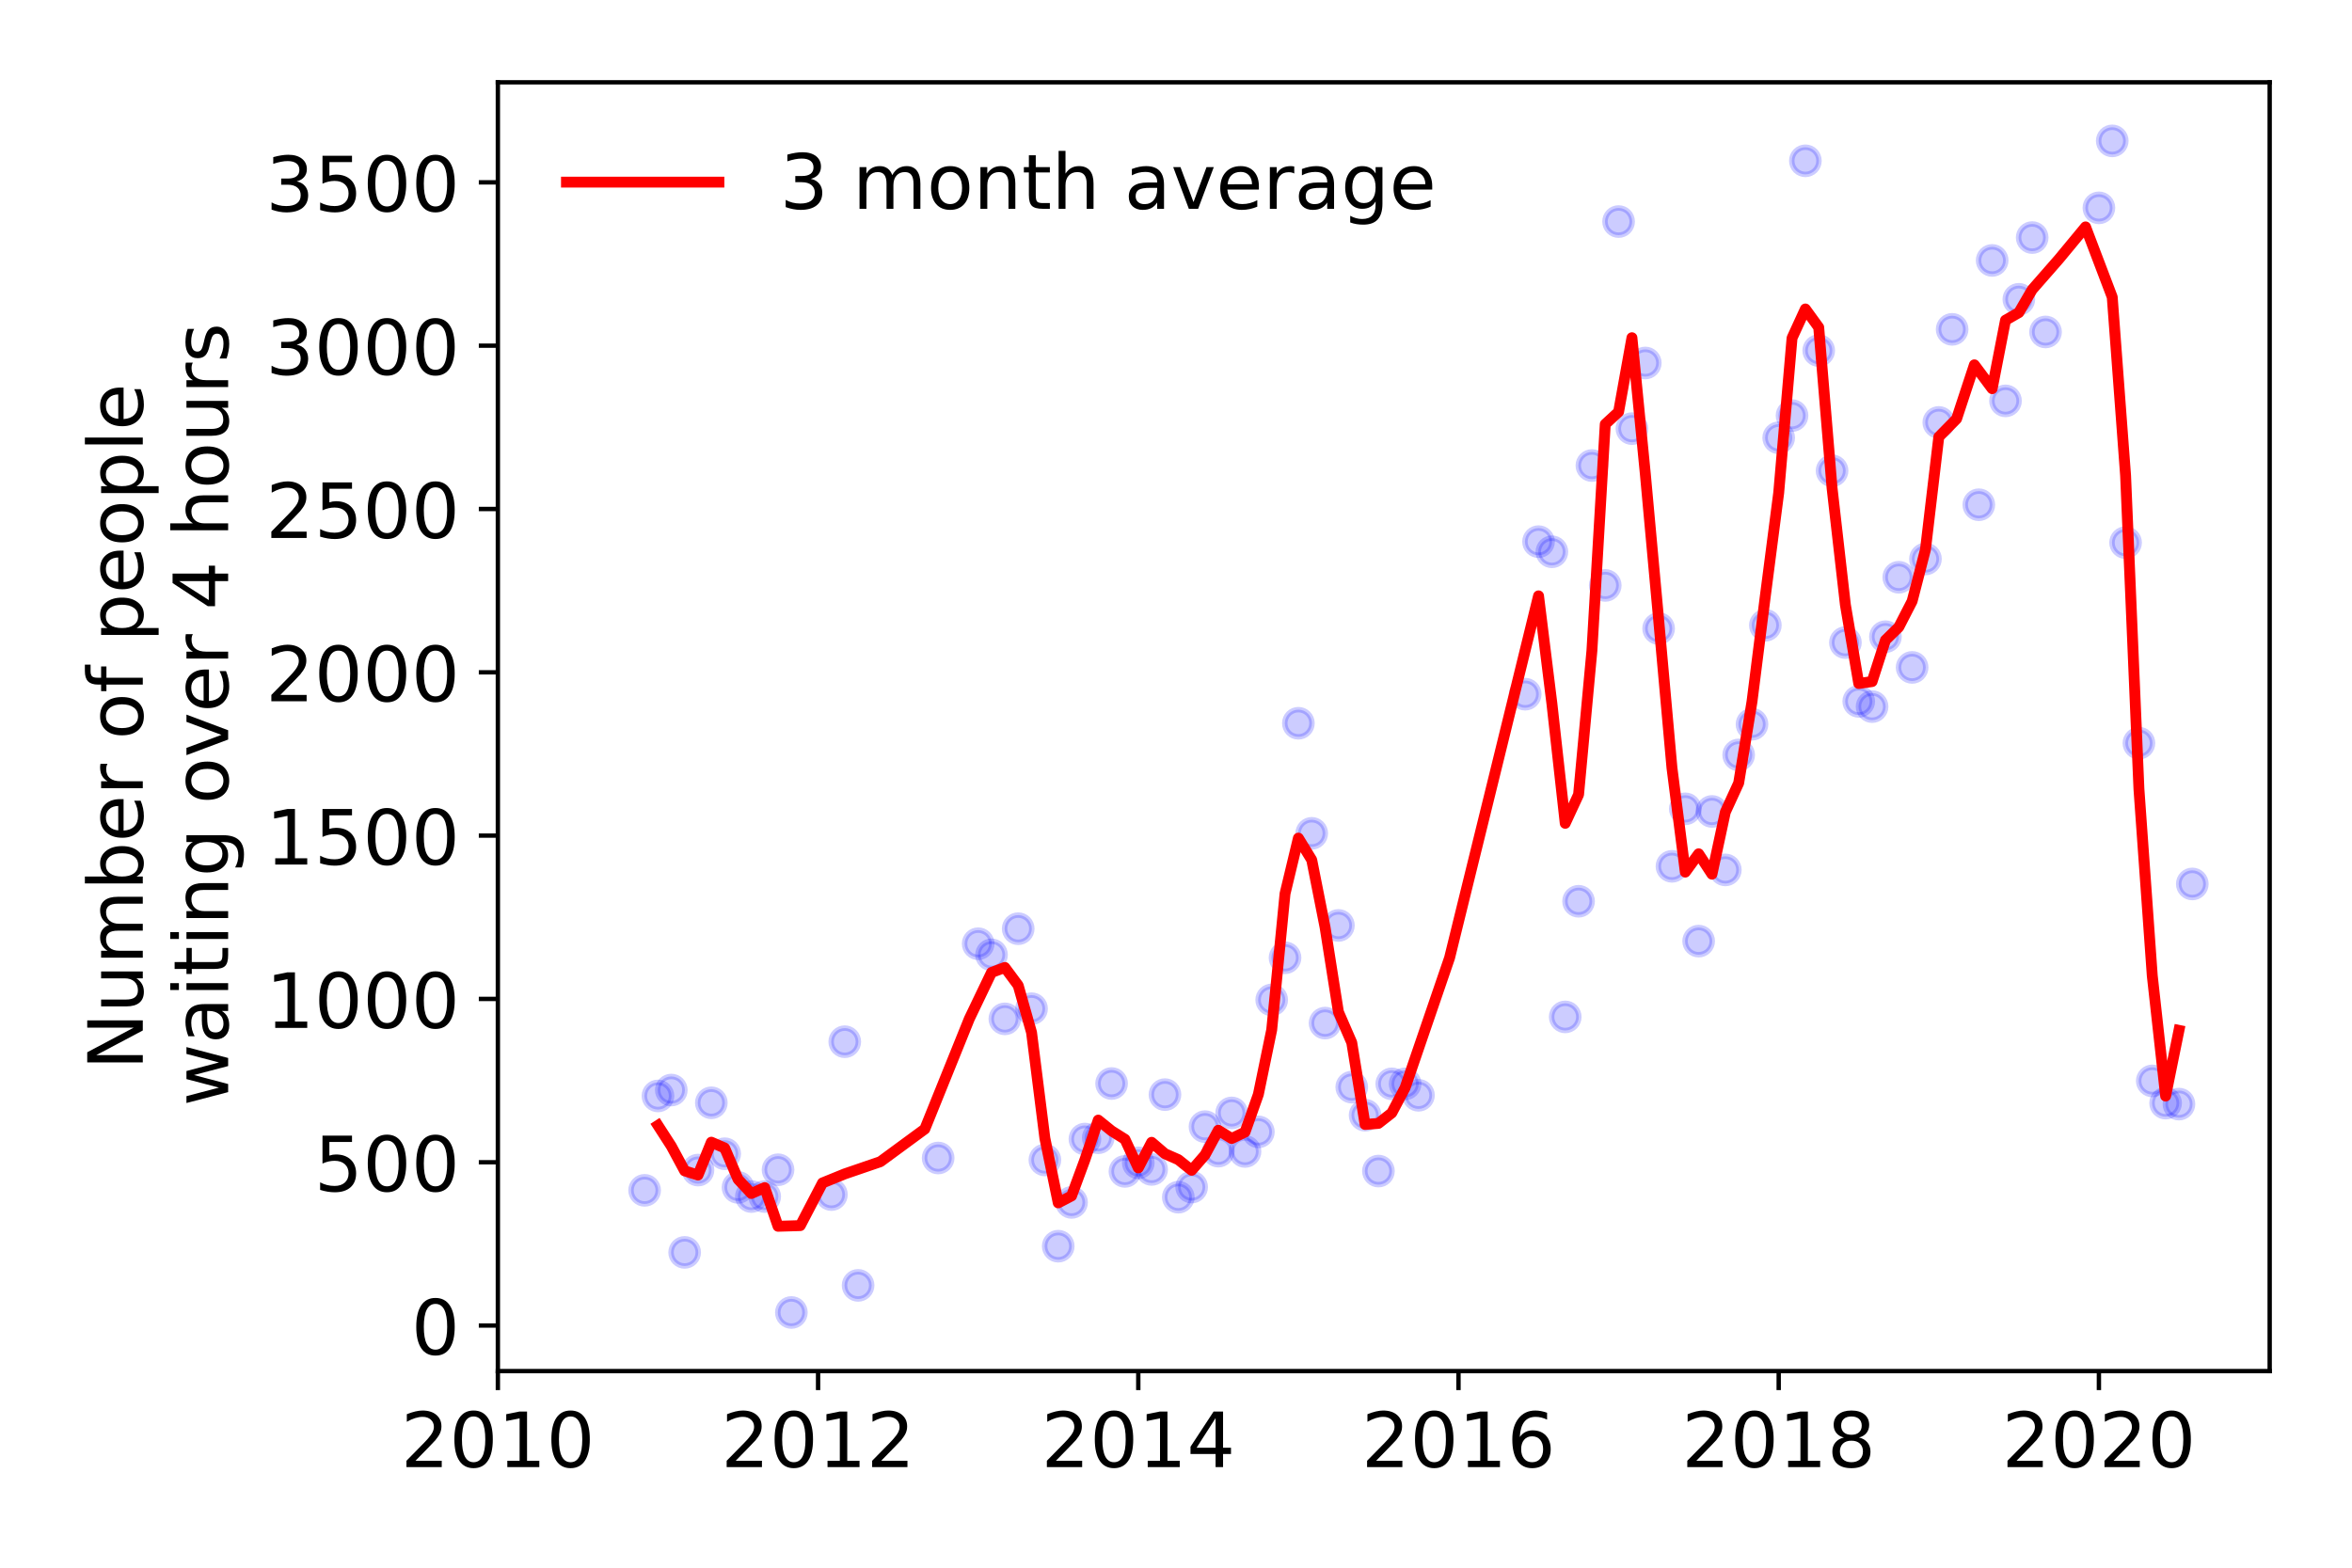 <?xml version="1.0" encoding="utf-8" standalone="no"?>
<!DOCTYPE svg PUBLIC "-//W3C//DTD SVG 1.1//EN"
  "http://www.w3.org/Graphics/SVG/1.1/DTD/svg11.dtd">
<!-- Created with matplotlib (https://matplotlib.org/) -->
<svg height="288pt" version="1.1" viewBox="0 0 432 288" width="432pt" xmlns="http://www.w3.org/2000/svg" xmlns:xlink="http://www.w3.org/1999/xlink">
 <defs>
  <style type="text/css">
*{stroke-linecap:butt;stroke-linejoin:round;}
  </style>
 </defs>
 <g id="figure_1">
  <g id="patch_1">
   <path d="M 0 288 
L 432 288 
L 432 0 
L 0 0 
z
" style="fill:#ffffff;"/>
  </g>
  <g id="axes_1">
   <g id="patch_2">
    <path d="M 91.445 251.88 
L 416.88 251.88 
L 416.88 15.12 
L 91.445 15.12 
z
" style="fill:#ffffff;"/>
   </g>
   <g id="matplotlib.axis_1">
    <g id="xtick_1">
     <g id="line2d_1">
      <defs>
       <path d="M 0 0 
L 0 3.5 
" id="m5792331f6d" style="stroke:#000000;stroke-width:0.8;"/>
      </defs>
      <g>
       <use style="stroke:#000000;stroke-width:0.8;" x="91.445" xlink:href="#m5792331f6d" y="251.88"/>
      </g>
     </g>
     <g id="text_1">
      <!-- 2010 -->
      <defs>
       <path d="M 19.188 8.297 
L 53.609 8.297 
L 53.609 0 
L 7.328 0 
L 7.328 8.297 
Q 12.938 14.109 22.625 23.891 
Q 32.328 33.688 34.812 36.531 
Q 39.547 41.844 41.422 45.531 
Q 43.312 49.219 43.312 52.781 
Q 43.312 58.594 39.234 62.25 
Q 35.156 65.922 28.609 65.922 
Q 23.969 65.922 18.812 64.312 
Q 13.672 62.703 7.812 59.422 
L 7.812 69.391 
Q 13.766 71.781 18.938 73 
Q 24.125 74.219 28.422 74.219 
Q 39.75 74.219 46.484 68.547 
Q 53.219 62.891 53.219 53.422 
Q 53.219 48.922 51.531 44.891 
Q 49.859 40.875 45.406 35.406 
Q 44.188 33.984 37.641 27.219 
Q 31.109 20.453 19.188 8.297 
z
" id="DejaVuSans-50"/>
       <path d="M 31.781 66.406 
Q 24.172 66.406 20.328 58.906 
Q 16.5 51.422 16.5 36.375 
Q 16.5 21.391 20.328 13.891 
Q 24.172 6.391 31.781 6.391 
Q 39.453 6.391 43.281 13.891 
Q 47.125 21.391 47.125 36.375 
Q 47.125 51.422 43.281 58.906 
Q 39.453 66.406 31.781 66.406 
z
M 31.781 74.219 
Q 44.047 74.219 50.516 64.516 
Q 56.984 54.828 56.984 36.375 
Q 56.984 17.969 50.516 8.266 
Q 44.047 -1.422 31.781 -1.422 
Q 19.531 -1.422 13.062 8.266 
Q 6.594 17.969 6.594 36.375 
Q 6.594 54.828 13.062 64.516 
Q 19.531 74.219 31.781 74.219 
z
" id="DejaVuSans-48"/>
       <path d="M 12.406 8.297 
L 28.516 8.297 
L 28.516 63.922 
L 10.984 60.406 
L 10.984 69.391 
L 28.422 72.906 
L 38.281 72.906 
L 38.281 8.297 
L 54.391 8.297 
L 54.391 0 
L 12.406 0 
z
" id="DejaVuSans-49"/>
      </defs>
      <g transform="translate(73.63 269.518)scale(0.14 -0.14)">
       <use xlink:href="#DejaVuSans-50"/>
       <use x="63.623" xlink:href="#DejaVuSans-48"/>
       <use x="127.246" xlink:href="#DejaVuSans-49"/>
       <use x="190.869" xlink:href="#DejaVuSans-48"/>
      </g>
     </g>
    </g>
    <g id="xtick_2">
     <g id="line2d_2">
      <g>
       <use style="stroke:#000000;stroke-width:0.8;" x="150.259" xlink:href="#m5792331f6d" y="251.88"/>
      </g>
     </g>
     <g id="text_2">
      <!-- 2012 -->
      <g transform="translate(132.444 269.518)scale(0.14 -0.14)">
       <use xlink:href="#DejaVuSans-50"/>
       <use x="63.623" xlink:href="#DejaVuSans-48"/>
       <use x="127.246" xlink:href="#DejaVuSans-49"/>
       <use x="190.869" xlink:href="#DejaVuSans-50"/>
      </g>
     </g>
    </g>
    <g id="xtick_3">
     <g id="line2d_3">
      <g>
       <use style="stroke:#000000;stroke-width:0.8;" x="209.072" xlink:href="#m5792331f6d" y="251.88"/>
      </g>
     </g>
     <g id="text_3">
      <!-- 2014 -->
      <defs>
       <path d="M 37.797 64.312 
L 12.891 25.391 
L 37.797 25.391 
z
M 35.203 72.906 
L 47.609 72.906 
L 47.609 25.391 
L 58.016 25.391 
L 58.016 17.188 
L 47.609 17.188 
L 47.609 0 
L 37.797 0 
L 37.797 17.188 
L 4.891 17.188 
L 4.891 26.703 
z
" id="DejaVuSans-52"/>
      </defs>
      <g transform="translate(191.257 269.518)scale(0.14 -0.14)">
       <use xlink:href="#DejaVuSans-50"/>
       <use x="63.623" xlink:href="#DejaVuSans-48"/>
       <use x="127.246" xlink:href="#DejaVuSans-49"/>
       <use x="190.869" xlink:href="#DejaVuSans-52"/>
      </g>
     </g>
    </g>
    <g id="xtick_4">
     <g id="line2d_4">
      <g>
       <use style="stroke:#000000;stroke-width:0.8;" x="267.886" xlink:href="#m5792331f6d" y="251.88"/>
      </g>
     </g>
     <g id="text_4">
      <!-- 2016 -->
      <defs>
       <path d="M 33.016 40.375 
Q 26.375 40.375 22.484 35.828 
Q 18.609 31.297 18.609 23.391 
Q 18.609 15.531 22.484 10.953 
Q 26.375 6.391 33.016 6.391 
Q 39.656 6.391 43.531 10.953 
Q 47.406 15.531 47.406 23.391 
Q 47.406 31.297 43.531 35.828 
Q 39.656 40.375 33.016 40.375 
z
M 52.594 71.297 
L 52.594 62.312 
Q 48.875 64.062 45.094 64.984 
Q 41.312 65.922 37.594 65.922 
Q 27.828 65.922 22.672 59.328 
Q 17.531 52.734 16.797 39.406 
Q 19.672 43.656 24.016 45.922 
Q 28.375 48.188 33.594 48.188 
Q 44.578 48.188 50.953 41.516 
Q 57.328 34.859 57.328 23.391 
Q 57.328 12.156 50.688 5.359 
Q 44.047 -1.422 33.016 -1.422 
Q 20.359 -1.422 13.672 8.266 
Q 6.984 17.969 6.984 36.375 
Q 6.984 53.656 15.188 63.938 
Q 23.391 74.219 37.203 74.219 
Q 40.922 74.219 44.703 73.484 
Q 48.484 72.75 52.594 71.297 
z
" id="DejaVuSans-54"/>
      </defs>
      <g transform="translate(250.071 269.518)scale(0.14 -0.14)">
       <use xlink:href="#DejaVuSans-50"/>
       <use x="63.623" xlink:href="#DejaVuSans-48"/>
       <use x="127.246" xlink:href="#DejaVuSans-49"/>
       <use x="190.869" xlink:href="#DejaVuSans-54"/>
      </g>
     </g>
    </g>
    <g id="xtick_5">
     <g id="line2d_5">
      <g>
       <use style="stroke:#000000;stroke-width:0.8;" x="326.699" xlink:href="#m5792331f6d" y="251.88"/>
      </g>
     </g>
     <g id="text_5">
      <!-- 2018 -->
      <defs>
       <path d="M 31.781 34.625 
Q 24.75 34.625 20.719 30.859 
Q 16.703 27.094 16.703 20.516 
Q 16.703 13.922 20.719 10.156 
Q 24.75 6.391 31.781 6.391 
Q 38.812 6.391 42.859 10.172 
Q 46.922 13.969 46.922 20.516 
Q 46.922 27.094 42.891 30.859 
Q 38.875 34.625 31.781 34.625 
z
M 21.922 38.812 
Q 15.578 40.375 12.031 44.719 
Q 8.5 49.078 8.5 55.328 
Q 8.5 64.062 14.719 69.141 
Q 20.953 74.219 31.781 74.219 
Q 42.672 74.219 48.875 69.141 
Q 55.078 64.062 55.078 55.328 
Q 55.078 49.078 51.531 44.719 
Q 48 40.375 41.703 38.812 
Q 48.828 37.156 52.797 32.312 
Q 56.781 27.484 56.781 20.516 
Q 56.781 9.906 50.312 4.234 
Q 43.844 -1.422 31.781 -1.422 
Q 19.734 -1.422 13.25 4.234 
Q 6.781 9.906 6.781 20.516 
Q 6.781 27.484 10.781 32.312 
Q 14.797 37.156 21.922 38.812 
z
M 18.312 54.391 
Q 18.312 48.734 21.844 45.562 
Q 25.391 42.391 31.781 42.391 
Q 38.141 42.391 41.719 45.562 
Q 45.312 48.734 45.312 54.391 
Q 45.312 60.062 41.719 63.234 
Q 38.141 66.406 31.781 66.406 
Q 25.391 66.406 21.844 63.234 
Q 18.312 60.062 18.312 54.391 
z
" id="DejaVuSans-56"/>
      </defs>
      <g transform="translate(308.884 269.518)scale(0.14 -0.14)">
       <use xlink:href="#DejaVuSans-50"/>
       <use x="63.623" xlink:href="#DejaVuSans-48"/>
       <use x="127.246" xlink:href="#DejaVuSans-49"/>
       <use x="190.869" xlink:href="#DejaVuSans-56"/>
      </g>
     </g>
    </g>
    <g id="xtick_6">
     <g id="line2d_6">
      <g>
       <use style="stroke:#000000;stroke-width:0.8;" x="385.513" xlink:href="#m5792331f6d" y="251.88"/>
      </g>
     </g>
     <g id="text_6">
      <!-- 2020 -->
      <g transform="translate(367.698 269.518)scale(0.14 -0.14)">
       <use xlink:href="#DejaVuSans-50"/>
       <use x="63.623" xlink:href="#DejaVuSans-48"/>
       <use x="127.246" xlink:href="#DejaVuSans-50"/>
       <use x="190.869" xlink:href="#DejaVuSans-48"/>
      </g>
     </g>
    </g>
   </g>
   <g id="matplotlib.axis_2">
    <g id="ytick_1">
     <g id="line2d_7">
      <defs>
       <path d="M 0 0 
L -3.5 0 
" id="m255b79b6ab" style="stroke:#000000;stroke-width:0.8;"/>
      </defs>
      <g>
       <use style="stroke:#000000;stroke-width:0.8;" x="91.445" xlink:href="#m255b79b6ab" y="243.518"/>
      </g>
     </g>
     <g id="text_7">
      <!-- 0 -->
      <g transform="translate(75.537 248.837)scale(0.14 -0.14)">
       <use xlink:href="#DejaVuSans-48"/>
      </g>
     </g>
    </g>
    <g id="ytick_2">
     <g id="line2d_8">
      <g>
       <use style="stroke:#000000;stroke-width:0.8;" x="91.445" xlink:href="#m255b79b6ab" y="213.516"/>
      </g>
     </g>
     <g id="text_8">
      <!-- 500 -->
      <defs>
       <path d="M 10.797 72.906 
L 49.516 72.906 
L 49.516 64.594 
L 19.828 64.594 
L 19.828 46.734 
Q 21.969 47.469 24.109 47.828 
Q 26.266 48.188 28.422 48.188 
Q 40.625 48.188 47.75 41.5 
Q 54.891 34.812 54.891 23.391 
Q 54.891 11.625 47.562 5.094 
Q 40.234 -1.422 26.906 -1.422 
Q 22.312 -1.422 17.547 -0.641 
Q 12.797 0.141 7.719 1.703 
L 7.719 11.625 
Q 12.109 9.234 16.797 8.062 
Q 21.484 6.891 26.703 6.891 
Q 35.156 6.891 40.078 11.328 
Q 45.016 15.766 45.016 23.391 
Q 45.016 31 40.078 35.438 
Q 35.156 39.891 26.703 39.891 
Q 22.75 39.891 18.812 39.016 
Q 14.891 38.141 10.797 36.281 
z
" id="DejaVuSans-53"/>
      </defs>
      <g transform="translate(57.722 218.835)scale(0.14 -0.14)">
       <use xlink:href="#DejaVuSans-53"/>
       <use x="63.623" xlink:href="#DejaVuSans-48"/>
       <use x="127.246" xlink:href="#DejaVuSans-48"/>
      </g>
     </g>
    </g>
    <g id="ytick_3">
     <g id="line2d_9">
      <g>
       <use style="stroke:#000000;stroke-width:0.8;" x="91.445" xlink:href="#m255b79b6ab" y="183.514"/>
      </g>
     </g>
     <g id="text_9">
      <!-- 1000 -->
      <g transform="translate(48.815 188.833)scale(0.14 -0.14)">
       <use xlink:href="#DejaVuSans-49"/>
       <use x="63.623" xlink:href="#DejaVuSans-48"/>
       <use x="127.246" xlink:href="#DejaVuSans-48"/>
       <use x="190.869" xlink:href="#DejaVuSans-48"/>
      </g>
     </g>
    </g>
    <g id="ytick_4">
     <g id="line2d_10">
      <g>
       <use style="stroke:#000000;stroke-width:0.8;" x="91.445" xlink:href="#m255b79b6ab" y="153.512"/>
      </g>
     </g>
     <g id="text_10">
      <!-- 1500 -->
      <g transform="translate(48.815 158.83)scale(0.14 -0.14)">
       <use xlink:href="#DejaVuSans-49"/>
       <use x="63.623" xlink:href="#DejaVuSans-53"/>
       <use x="127.246" xlink:href="#DejaVuSans-48"/>
       <use x="190.869" xlink:href="#DejaVuSans-48"/>
      </g>
     </g>
    </g>
    <g id="ytick_5">
     <g id="line2d_11">
      <g>
       <use style="stroke:#000000;stroke-width:0.8;" x="91.445" xlink:href="#m255b79b6ab" y="123.509"/>
      </g>
     </g>
     <g id="text_11">
      <!-- 2000 -->
      <g transform="translate(48.815 128.828)scale(0.14 -0.14)">
       <use xlink:href="#DejaVuSans-50"/>
       <use x="63.623" xlink:href="#DejaVuSans-48"/>
       <use x="127.246" xlink:href="#DejaVuSans-48"/>
       <use x="190.869" xlink:href="#DejaVuSans-48"/>
      </g>
     </g>
    </g>
    <g id="ytick_6">
     <g id="line2d_12">
      <g>
       <use style="stroke:#000000;stroke-width:0.8;" x="91.445" xlink:href="#m255b79b6ab" y="93.507"/>
      </g>
     </g>
     <g id="text_12">
      <!-- 2500 -->
      <g transform="translate(48.815 98.826)scale(0.14 -0.14)">
       <use xlink:href="#DejaVuSans-50"/>
       <use x="63.623" xlink:href="#DejaVuSans-53"/>
       <use x="127.246" xlink:href="#DejaVuSans-48"/>
       <use x="190.869" xlink:href="#DejaVuSans-48"/>
      </g>
     </g>
    </g>
    <g id="ytick_7">
     <g id="line2d_13">
      <g>
       <use style="stroke:#000000;stroke-width:0.8;" x="91.445" xlink:href="#m255b79b6ab" y="63.505"/>
      </g>
     </g>
     <g id="text_13">
      <!-- 3000 -->
      <defs>
       <path d="M 40.578 39.312 
Q 47.656 37.797 51.625 33 
Q 55.609 28.219 55.609 21.188 
Q 55.609 10.406 48.188 4.484 
Q 40.766 -1.422 27.094 -1.422 
Q 22.516 -1.422 17.656 -0.516 
Q 12.797 0.391 7.625 2.203 
L 7.625 11.719 
Q 11.719 9.328 16.594 8.109 
Q 21.484 6.891 26.812 6.891 
Q 36.078 6.891 40.938 10.547 
Q 45.797 14.203 45.797 21.188 
Q 45.797 27.641 41.281 31.266 
Q 36.766 34.906 28.719 34.906 
L 20.219 34.906 
L 20.219 43.016 
L 29.109 43.016 
Q 36.375 43.016 40.234 45.922 
Q 44.094 48.828 44.094 54.297 
Q 44.094 59.906 40.109 62.906 
Q 36.141 65.922 28.719 65.922 
Q 24.656 65.922 20.016 65.031 
Q 15.375 64.156 9.812 62.312 
L 9.812 71.094 
Q 15.438 72.656 20.344 73.438 
Q 25.25 74.219 29.594 74.219 
Q 40.828 74.219 47.359 69.109 
Q 53.906 64.016 53.906 55.328 
Q 53.906 49.266 50.438 45.094 
Q 46.969 40.922 40.578 39.312 
z
" id="DejaVuSans-51"/>
      </defs>
      <g transform="translate(48.815 68.824)scale(0.14 -0.14)">
       <use xlink:href="#DejaVuSans-51"/>
       <use x="63.623" xlink:href="#DejaVuSans-48"/>
       <use x="127.246" xlink:href="#DejaVuSans-48"/>
       <use x="190.869" xlink:href="#DejaVuSans-48"/>
      </g>
     </g>
    </g>
    <g id="ytick_8">
     <g id="line2d_14">
      <g>
       <use style="stroke:#000000;stroke-width:0.8;" x="91.445" xlink:href="#m255b79b6ab" y="33.502"/>
      </g>
     </g>
     <g id="text_14">
      <!-- 3500 -->
      <g transform="translate(48.815 38.821)scale(0.14 -0.14)">
       <use xlink:href="#DejaVuSans-51"/>
       <use x="63.623" xlink:href="#DejaVuSans-53"/>
       <use x="127.246" xlink:href="#DejaVuSans-48"/>
       <use x="190.869" xlink:href="#DejaVuSans-48"/>
      </g>
     </g>
    </g>
    <g id="text_15">
     <!-- Number of people -->
     <defs>
      <path d="M 9.812 72.906 
L 23.094 72.906 
L 55.422 11.922 
L 55.422 72.906 
L 64.984 72.906 
L 64.984 0 
L 51.703 0 
L 19.391 60.984 
L 19.391 0 
L 9.812 0 
z
" id="DejaVuSans-78"/>
      <path d="M 8.5 21.578 
L 8.5 54.688 
L 17.484 54.688 
L 17.484 21.922 
Q 17.484 14.156 20.5 10.266 
Q 23.531 6.391 29.594 6.391 
Q 36.859 6.391 41.078 11.031 
Q 45.312 15.672 45.312 23.688 
L 45.312 54.688 
L 54.297 54.688 
L 54.297 0 
L 45.312 0 
L 45.312 8.406 
Q 42.047 3.422 37.719 1 
Q 33.406 -1.422 27.688 -1.422 
Q 18.266 -1.422 13.375 4.438 
Q 8.5 10.297 8.5 21.578 
z
M 31.109 56 
z
" id="DejaVuSans-117"/>
      <path d="M 52 44.188 
Q 55.375 50.25 60.062 53.125 
Q 64.75 56 71.094 56 
Q 79.641 56 84.281 50.016 
Q 88.922 44.047 88.922 33.016 
L 88.922 0 
L 79.891 0 
L 79.891 32.719 
Q 79.891 40.578 77.094 44.375 
Q 74.312 48.188 68.609 48.188 
Q 61.625 48.188 57.562 43.547 
Q 53.516 38.922 53.516 30.906 
L 53.516 0 
L 44.484 0 
L 44.484 32.719 
Q 44.484 40.625 41.703 44.406 
Q 38.922 48.188 33.109 48.188 
Q 26.219 48.188 22.156 43.531 
Q 18.109 38.875 18.109 30.906 
L 18.109 0 
L 9.078 0 
L 9.078 54.688 
L 18.109 54.688 
L 18.109 46.188 
Q 21.188 51.219 25.484 53.609 
Q 29.781 56 35.688 56 
Q 41.656 56 45.828 52.969 
Q 50 49.953 52 44.188 
z
" id="DejaVuSans-109"/>
      <path d="M 48.688 27.297 
Q 48.688 37.203 44.609 42.844 
Q 40.531 48.484 33.406 48.484 
Q 26.266 48.484 22.188 42.844 
Q 18.109 37.203 18.109 27.297 
Q 18.109 17.391 22.188 11.75 
Q 26.266 6.109 33.406 6.109 
Q 40.531 6.109 44.609 11.75 
Q 48.688 17.391 48.688 27.297 
z
M 18.109 46.391 
Q 20.953 51.266 25.266 53.625 
Q 29.594 56 35.594 56 
Q 45.562 56 51.781 48.094 
Q 58.016 40.188 58.016 27.297 
Q 58.016 14.406 51.781 6.484 
Q 45.562 -1.422 35.594 -1.422 
Q 29.594 -1.422 25.266 0.953 
Q 20.953 3.328 18.109 8.203 
L 18.109 0 
L 9.078 0 
L 9.078 75.984 
L 18.109 75.984 
z
" id="DejaVuSans-98"/>
      <path d="M 56.203 29.594 
L 56.203 25.203 
L 14.891 25.203 
Q 15.484 15.922 20.484 11.062 
Q 25.484 6.203 34.422 6.203 
Q 39.594 6.203 44.453 7.469 
Q 49.312 8.734 54.109 11.281 
L 54.109 2.781 
Q 49.266 0.734 44.188 -0.344 
Q 39.109 -1.422 33.891 -1.422 
Q 20.797 -1.422 13.156 6.188 
Q 5.516 13.812 5.516 26.812 
Q 5.516 40.234 12.766 48.109 
Q 20.016 56 32.328 56 
Q 43.359 56 49.781 48.891 
Q 56.203 41.797 56.203 29.594 
z
M 47.219 32.234 
Q 47.125 39.594 43.094 43.984 
Q 39.062 48.391 32.422 48.391 
Q 24.906 48.391 20.391 44.141 
Q 15.875 39.891 15.188 32.172 
z
" id="DejaVuSans-101"/>
      <path d="M 41.109 46.297 
Q 39.594 47.172 37.812 47.578 
Q 36.031 48 33.891 48 
Q 26.266 48 22.188 43.047 
Q 18.109 38.094 18.109 28.812 
L 18.109 0 
L 9.078 0 
L 9.078 54.688 
L 18.109 54.688 
L 18.109 46.188 
Q 20.953 51.172 25.484 53.578 
Q 30.031 56 36.531 56 
Q 37.453 56 38.578 55.875 
Q 39.703 55.766 41.062 55.516 
z
" id="DejaVuSans-114"/>
      <path id="DejaVuSans-32"/>
      <path d="M 30.609 48.391 
Q 23.391 48.391 19.188 42.75 
Q 14.984 37.109 14.984 27.297 
Q 14.984 17.484 19.156 11.844 
Q 23.344 6.203 30.609 6.203 
Q 37.797 6.203 41.984 11.859 
Q 46.188 17.531 46.188 27.297 
Q 46.188 37.016 41.984 42.703 
Q 37.797 48.391 30.609 48.391 
z
M 30.609 56 
Q 42.328 56 49.016 48.375 
Q 55.719 40.766 55.719 27.297 
Q 55.719 13.875 49.016 6.219 
Q 42.328 -1.422 30.609 -1.422 
Q 18.844 -1.422 12.172 6.219 
Q 5.516 13.875 5.516 27.297 
Q 5.516 40.766 12.172 48.375 
Q 18.844 56 30.609 56 
z
" id="DejaVuSans-111"/>
      <path d="M 37.109 75.984 
L 37.109 68.5 
L 28.516 68.5 
Q 23.688 68.5 21.797 66.547 
Q 19.922 64.594 19.922 59.516 
L 19.922 54.688 
L 34.719 54.688 
L 34.719 47.703 
L 19.922 47.703 
L 19.922 0 
L 10.891 0 
L 10.891 47.703 
L 2.297 47.703 
L 2.297 54.688 
L 10.891 54.688 
L 10.891 58.5 
Q 10.891 67.625 15.141 71.797 
Q 19.391 75.984 28.609 75.984 
z
" id="DejaVuSans-102"/>
      <path d="M 18.109 8.203 
L 18.109 -20.797 
L 9.078 -20.797 
L 9.078 54.688 
L 18.109 54.688 
L 18.109 46.391 
Q 20.953 51.266 25.266 53.625 
Q 29.594 56 35.594 56 
Q 45.562 56 51.781 48.094 
Q 58.016 40.188 58.016 27.297 
Q 58.016 14.406 51.781 6.484 
Q 45.562 -1.422 35.594 -1.422 
Q 29.594 -1.422 25.266 0.953 
Q 20.953 3.328 18.109 8.203 
z
M 48.688 27.297 
Q 48.688 37.203 44.609 42.844 
Q 40.531 48.484 33.406 48.484 
Q 26.266 48.484 22.188 42.844 
Q 18.109 37.203 18.109 27.297 
Q 18.109 17.391 22.188 11.75 
Q 26.266 6.109 33.406 6.109 
Q 40.531 6.109 44.609 11.75 
Q 48.688 17.391 48.688 27.297 
z
" id="DejaVuSans-112"/>
      <path d="M 9.422 75.984 
L 18.406 75.984 
L 18.406 0 
L 9.422 0 
z
" id="DejaVuSans-108"/>
     </defs>
     <g transform="translate(26.227 196.547)rotate(-90)scale(0.14 -0.14)">
      <use xlink:href="#DejaVuSans-78"/>
      <use x="74.805" xlink:href="#DejaVuSans-117"/>
      <use x="138.184" xlink:href="#DejaVuSans-109"/>
      <use x="235.596" xlink:href="#DejaVuSans-98"/>
      <use x="299.072" xlink:href="#DejaVuSans-101"/>
      <use x="360.596" xlink:href="#DejaVuSans-114"/>
      <use x="401.709" xlink:href="#DejaVuSans-32"/>
      <use x="433.496" xlink:href="#DejaVuSans-111"/>
      <use x="494.678" xlink:href="#DejaVuSans-102"/>
      <use x="529.883" xlink:href="#DejaVuSans-32"/>
      <use x="561.67" xlink:href="#DejaVuSans-112"/>
      <use x="625.146" xlink:href="#DejaVuSans-101"/>
      <use x="686.67" xlink:href="#DejaVuSans-111"/>
      <use x="747.852" xlink:href="#DejaVuSans-112"/>
      <use x="811.328" xlink:href="#DejaVuSans-108"/>
      <use x="839.111" xlink:href="#DejaVuSans-101"/>
     </g>
     <!--  waiting over 4 hours -->
     <defs>
      <path d="M 4.203 54.688 
L 13.188 54.688 
L 24.422 12.016 
L 35.594 54.688 
L 46.188 54.688 
L 57.422 12.016 
L 68.609 54.688 
L 77.594 54.688 
L 63.281 0 
L 52.688 0 
L 40.922 44.828 
L 29.109 0 
L 18.5 0 
z
" id="DejaVuSans-119"/>
      <path d="M 34.281 27.484 
Q 23.391 27.484 19.188 25 
Q 14.984 22.516 14.984 16.5 
Q 14.984 11.719 18.141 8.906 
Q 21.297 6.109 26.703 6.109 
Q 34.188 6.109 38.703 11.406 
Q 43.219 16.703 43.219 25.484 
L 43.219 27.484 
z
M 52.203 31.203 
L 52.203 0 
L 43.219 0 
L 43.219 8.297 
Q 40.141 3.328 35.547 0.953 
Q 30.953 -1.422 24.312 -1.422 
Q 15.922 -1.422 10.953 3.297 
Q 6 8.016 6 15.922 
Q 6 25.141 12.172 29.828 
Q 18.359 34.516 30.609 34.516 
L 43.219 34.516 
L 43.219 35.406 
Q 43.219 41.609 39.141 45 
Q 35.062 48.391 27.688 48.391 
Q 23 48.391 18.547 47.266 
Q 14.109 46.141 10.016 43.891 
L 10.016 52.203 
Q 14.938 54.109 19.578 55.047 
Q 24.219 56 28.609 56 
Q 40.484 56 46.344 49.844 
Q 52.203 43.703 52.203 31.203 
z
" id="DejaVuSans-97"/>
      <path d="M 9.422 54.688 
L 18.406 54.688 
L 18.406 0 
L 9.422 0 
z
M 9.422 75.984 
L 18.406 75.984 
L 18.406 64.594 
L 9.422 64.594 
z
" id="DejaVuSans-105"/>
      <path d="M 18.312 70.219 
L 18.312 54.688 
L 36.812 54.688 
L 36.812 47.703 
L 18.312 47.703 
L 18.312 18.016 
Q 18.312 11.328 20.141 9.422 
Q 21.969 7.516 27.594 7.516 
L 36.812 7.516 
L 36.812 0 
L 27.594 0 
Q 17.188 0 13.234 3.875 
Q 9.281 7.766 9.281 18.016 
L 9.281 47.703 
L 2.688 47.703 
L 2.688 54.688 
L 9.281 54.688 
L 9.281 70.219 
z
" id="DejaVuSans-116"/>
      <path d="M 54.891 33.016 
L 54.891 0 
L 45.906 0 
L 45.906 32.719 
Q 45.906 40.484 42.875 44.328 
Q 39.844 48.188 33.797 48.188 
Q 26.516 48.188 22.312 43.547 
Q 18.109 38.922 18.109 30.906 
L 18.109 0 
L 9.078 0 
L 9.078 54.688 
L 18.109 54.688 
L 18.109 46.188 
Q 21.344 51.125 25.703 53.562 
Q 30.078 56 35.797 56 
Q 45.219 56 50.047 50.172 
Q 54.891 44.344 54.891 33.016 
z
" id="DejaVuSans-110"/>
      <path d="M 45.406 27.984 
Q 45.406 37.75 41.375 43.109 
Q 37.359 48.484 30.078 48.484 
Q 22.859 48.484 18.828 43.109 
Q 14.797 37.75 14.797 27.984 
Q 14.797 18.266 18.828 12.891 
Q 22.859 7.516 30.078 7.516 
Q 37.359 7.516 41.375 12.891 
Q 45.406 18.266 45.406 27.984 
z
M 54.391 6.781 
Q 54.391 -7.172 48.188 -13.984 
Q 42 -20.797 29.203 -20.797 
Q 24.469 -20.797 20.266 -20.094 
Q 16.062 -19.391 12.109 -17.922 
L 12.109 -9.188 
Q 16.062 -11.328 19.922 -12.344 
Q 23.781 -13.375 27.781 -13.375 
Q 36.625 -13.375 41.016 -8.766 
Q 45.406 -4.156 45.406 5.172 
L 45.406 9.625 
Q 42.625 4.781 38.281 2.391 
Q 33.938 0 27.875 0 
Q 17.828 0 11.672 7.656 
Q 5.516 15.328 5.516 27.984 
Q 5.516 40.672 11.672 48.328 
Q 17.828 56 27.875 56 
Q 33.938 56 38.281 53.609 
Q 42.625 51.219 45.406 46.391 
L 45.406 54.688 
L 54.391 54.688 
z
" id="DejaVuSans-103"/>
      <path d="M 2.984 54.688 
L 12.5 54.688 
L 29.594 8.797 
L 46.688 54.688 
L 56.203 54.688 
L 35.688 0 
L 23.484 0 
z
" id="DejaVuSans-118"/>
      <path d="M 54.891 33.016 
L 54.891 0 
L 45.906 0 
L 45.906 32.719 
Q 45.906 40.484 42.875 44.328 
Q 39.844 48.188 33.797 48.188 
Q 26.516 48.188 22.312 43.547 
Q 18.109 38.922 18.109 30.906 
L 18.109 0 
L 9.078 0 
L 9.078 75.984 
L 18.109 75.984 
L 18.109 46.188 
Q 21.344 51.125 25.703 53.562 
Q 30.078 56 35.797 56 
Q 45.219 56 50.047 50.172 
Q 54.891 44.344 54.891 33.016 
z
" id="DejaVuSans-104"/>
      <path d="M 44.281 53.078 
L 44.281 44.578 
Q 40.484 46.531 36.375 47.5 
Q 32.281 48.484 27.875 48.484 
Q 21.188 48.484 17.844 46.438 
Q 14.5 44.391 14.5 40.281 
Q 14.5 37.156 16.891 35.375 
Q 19.281 33.594 26.516 31.984 
L 29.594 31.297 
Q 39.156 29.25 43.188 25.516 
Q 47.219 21.781 47.219 15.094 
Q 47.219 7.469 41.188 3.016 
Q 35.156 -1.422 24.609 -1.422 
Q 20.219 -1.422 15.453 -0.562 
Q 10.688 0.297 5.422 2 
L 5.422 11.281 
Q 10.406 8.688 15.234 7.391 
Q 20.062 6.109 24.812 6.109 
Q 31.156 6.109 34.562 8.281 
Q 37.984 10.453 37.984 14.406 
Q 37.984 18.062 35.516 20.016 
Q 33.062 21.969 24.703 23.781 
L 21.578 24.516 
Q 13.234 26.266 9.516 29.906 
Q 5.812 33.547 5.812 39.891 
Q 5.812 47.609 11.281 51.797 
Q 16.75 56 26.812 56 
Q 31.781 56 36.172 55.266 
Q 40.578 54.547 44.281 53.078 
z
" id="DejaVuSans-115"/>
     </defs>
     <g transform="translate(41.903 207.672)rotate(-90)scale(0.14 -0.14)">
      <use xlink:href="#DejaVuSans-32"/>
      <use x="31.787" xlink:href="#DejaVuSans-119"/>
      <use x="113.574" xlink:href="#DejaVuSans-97"/>
      <use x="174.854" xlink:href="#DejaVuSans-105"/>
      <use x="202.637" xlink:href="#DejaVuSans-116"/>
      <use x="241.846" xlink:href="#DejaVuSans-105"/>
      <use x="269.629" xlink:href="#DejaVuSans-110"/>
      <use x="333.008" xlink:href="#DejaVuSans-103"/>
      <use x="396.484" xlink:href="#DejaVuSans-32"/>
      <use x="428.271" xlink:href="#DejaVuSans-111"/>
      <use x="489.453" xlink:href="#DejaVuSans-118"/>
      <use x="548.633" xlink:href="#DejaVuSans-101"/>
      <use x="610.156" xlink:href="#DejaVuSans-114"/>
      <use x="651.27" xlink:href="#DejaVuSans-32"/>
      <use x="683.057" xlink:href="#DejaVuSans-52"/>
      <use x="746.68" xlink:href="#DejaVuSans-32"/>
      <use x="778.467" xlink:href="#DejaVuSans-104"/>
      <use x="841.846" xlink:href="#DejaVuSans-111"/>
      <use x="903.027" xlink:href="#DejaVuSans-117"/>
      <use x="966.406" xlink:href="#DejaVuSans-114"/>
      <use x="1007.52" xlink:href="#DejaVuSans-115"/>
     </g>
    </g>
   </g>
   <g id="line2d_15">
    <defs>
     <path d="M 0 2.5 
C 0.663 2.5 1.299 2.237 1.768 1.768 
C 2.237 1.299 2.5 0.663 2.5 0 
C 2.5 -0.663 2.237 -1.299 1.768 -1.768 
C 1.299 -2.237 0.663 -2.5 0 -2.5 
C -0.663 -2.5 -1.299 -2.237 -1.768 -1.768 
C -2.237 -1.299 -2.5 -0.663 -2.5 0 
C -2.5 0.663 -2.237 1.299 -1.768 1.768 
C -1.299 2.237 -0.663 2.5 0 2.5 
z
" id="mbf1dee5f75" style="stroke:#0000ff;stroke-opacity:0.2;"/>
    </defs>
    <g clip-path="url(#pbe9b193abe)">
     <use style="fill:#0000ff;fill-opacity:0.2;stroke:#0000ff;stroke-opacity:0.2;" x="402.667" xlink:href="#mbf1dee5f75" y="162.392"/>
     <use style="fill:#0000ff;fill-opacity:0.2;stroke:#0000ff;stroke-opacity:0.2;" x="400.216" xlink:href="#mbf1dee5f75" y="202.835"/>
     <use style="fill:#0000ff;fill-opacity:0.2;stroke:#0000ff;stroke-opacity:0.2;" x="397.766" xlink:href="#mbf1dee5f75" y="202.655"/>
     <use style="fill:#0000ff;fill-opacity:0.2;stroke:#0000ff;stroke-opacity:0.2;" x="395.315" xlink:href="#mbf1dee5f75" y="198.575"/>
     <use style="fill:#0000ff;fill-opacity:0.2;stroke:#0000ff;stroke-opacity:0.2;" x="392.864" xlink:href="#mbf1dee5f75" y="136.53"/>
     <use style="fill:#0000ff;fill-opacity:0.2;stroke:#0000ff;stroke-opacity:0.2;" x="390.414" xlink:href="#mbf1dee5f75" y="99.687"/>
     <use style="fill:#0000ff;fill-opacity:0.2;stroke:#0000ff;stroke-opacity:0.2;" x="387.963" xlink:href="#mbf1dee5f75" y="25.882"/>
     <use style="fill:#0000ff;fill-opacity:0.2;stroke:#0000ff;stroke-opacity:0.2;" x="385.513" xlink:href="#mbf1dee5f75" y="38.183"/>
     <use style="fill:#0000ff;fill-opacity:0.2;stroke:#0000ff;stroke-opacity:0.2;" x="375.711" xlink:href="#mbf1dee5f75" y="60.984"/>
     <use style="fill:#0000ff;fill-opacity:0.2;stroke:#0000ff;stroke-opacity:0.2;" x="373.26" xlink:href="#mbf1dee5f75" y="43.643"/>
     <use style="fill:#0000ff;fill-opacity:0.2;stroke:#0000ff;stroke-opacity:0.2;" x="370.809" xlink:href="#mbf1dee5f75" y="54.984"/>
     <use style="fill:#0000ff;fill-opacity:0.2;stroke:#0000ff;stroke-opacity:0.2;" x="368.359" xlink:href="#mbf1dee5f75" y="73.645"/>
     <use style="fill:#0000ff;fill-opacity:0.2;stroke:#0000ff;stroke-opacity:0.2;" x="365.908" xlink:href="#mbf1dee5f75" y="47.843"/>
     <use style="fill:#0000ff;fill-opacity:0.2;stroke:#0000ff;stroke-opacity:0.2;" x="363.458" xlink:href="#mbf1dee5f75" y="92.727"/>
     <use style="fill:#0000ff;fill-opacity:0.2;stroke:#0000ff;stroke-opacity:0.2;" x="358.557" xlink:href="#mbf1dee5f75" y="60.504"/>
     <use style="fill:#0000ff;fill-opacity:0.2;stroke:#0000ff;stroke-opacity:0.2;" x="356.106" xlink:href="#mbf1dee5f75" y="77.606"/>
     <use style="fill:#0000ff;fill-opacity:0.2;stroke:#0000ff;stroke-opacity:0.2;" x="353.655" xlink:href="#mbf1dee5f75" y="102.688"/>
     <use style="fill:#0000ff;fill-opacity:0.2;stroke:#0000ff;stroke-opacity:0.2;" x="351.205" xlink:href="#mbf1dee5f75" y="122.609"/>
     <use style="fill:#0000ff;fill-opacity:0.2;stroke:#0000ff;stroke-opacity:0.2;" x="348.754" xlink:href="#mbf1dee5f75" y="106.048"/>
     <use style="fill:#0000ff;fill-opacity:0.2;stroke:#0000ff;stroke-opacity:0.2;" x="346.304" xlink:href="#mbf1dee5f75" y="116.969"/>
     <use style="fill:#0000ff;fill-opacity:0.2;stroke:#0000ff;stroke-opacity:0.2;" x="343.853" xlink:href="#mbf1dee5f75" y="129.81"/>
     <use style="fill:#0000ff;fill-opacity:0.2;stroke:#0000ff;stroke-opacity:0.2;" x="341.403" xlink:href="#mbf1dee5f75" y="128.85"/>
     <use style="fill:#0000ff;fill-opacity:0.2;stroke:#0000ff;stroke-opacity:0.2;" x="338.952" xlink:href="#mbf1dee5f75" y="118.049"/>
     <use style="fill:#0000ff;fill-opacity:0.2;stroke:#0000ff;stroke-opacity:0.2;" x="336.501" xlink:href="#mbf1dee5f75" y="86.486"/>
     <use style="fill:#0000ff;fill-opacity:0.2;stroke:#0000ff;stroke-opacity:0.2;" x="334.051" xlink:href="#mbf1dee5f75" y="64.405"/>
     <use style="fill:#0000ff;fill-opacity:0.2;stroke:#0000ff;stroke-opacity:0.2;" x="331.6" xlink:href="#mbf1dee5f75" y="29.542"/>
     <use style="fill:#0000ff;fill-opacity:0.2;stroke:#0000ff;stroke-opacity:0.2;" x="329.15" xlink:href="#mbf1dee5f75" y="76.346"/>
     <use style="fill:#0000ff;fill-opacity:0.2;stroke:#0000ff;stroke-opacity:0.2;" x="326.699" xlink:href="#mbf1dee5f75" y="80.426"/>
     <use style="fill:#0000ff;fill-opacity:0.2;stroke:#0000ff;stroke-opacity:0.2;" x="324.249" xlink:href="#mbf1dee5f75" y="114.869"/>
     <use style="fill:#0000ff;fill-opacity:0.2;stroke:#0000ff;stroke-opacity:0.2;" x="321.798" xlink:href="#mbf1dee5f75" y="133.05"/>
     <use style="fill:#0000ff;fill-opacity:0.2;stroke:#0000ff;stroke-opacity:0.2;" x="319.348" xlink:href="#mbf1dee5f75" y="138.69"/>
     <use style="fill:#0000ff;fill-opacity:0.2;stroke:#0000ff;stroke-opacity:0.2;" x="316.897" xlink:href="#mbf1dee5f75" y="159.812"/>
     <use style="fill:#0000ff;fill-opacity:0.2;stroke:#0000ff;stroke-opacity:0.2;" x="314.446" xlink:href="#mbf1dee5f75" y="149.071"/>
     <use style="fill:#0000ff;fill-opacity:0.2;stroke:#0000ff;stroke-opacity:0.2;" x="311.996" xlink:href="#mbf1dee5f75" y="172.893"/>
     <use style="fill:#0000ff;fill-opacity:0.2;stroke:#0000ff;stroke-opacity:0.2;" x="309.545" xlink:href="#mbf1dee5f75" y="148.591"/>
     <use style="fill:#0000ff;fill-opacity:0.2;stroke:#0000ff;stroke-opacity:0.2;" x="307.095" xlink:href="#mbf1dee5f75" y="159.152"/>
     <use style="fill:#0000ff;fill-opacity:0.2;stroke:#0000ff;stroke-opacity:0.2;" x="304.644" xlink:href="#mbf1dee5f75" y="115.469"/>
     <use style="fill:#0000ff;fill-opacity:0.2;stroke:#0000ff;stroke-opacity:0.2;" x="302.194" xlink:href="#mbf1dee5f75" y="66.685"/>
     <use style="fill:#0000ff;fill-opacity:0.2;stroke:#0000ff;stroke-opacity:0.2;" x="299.743" xlink:href="#mbf1dee5f75" y="78.746"/>
     <use style="fill:#0000ff;fill-opacity:0.2;stroke:#0000ff;stroke-opacity:0.2;" x="297.292" xlink:href="#mbf1dee5f75" y="40.703"/>
     <use style="fill:#0000ff;fill-opacity:0.2;stroke:#0000ff;stroke-opacity:0.2;" x="294.842" xlink:href="#mbf1dee5f75" y="107.548"/>
     <use style="fill:#0000ff;fill-opacity:0.2;stroke:#0000ff;stroke-opacity:0.2;" x="292.391" xlink:href="#mbf1dee5f75" y="85.526"/>
     <use style="fill:#0000ff;fill-opacity:0.2;stroke:#0000ff;stroke-opacity:0.2;" x="289.941" xlink:href="#mbf1dee5f75" y="165.572"/>
     <use style="fill:#0000ff;fill-opacity:0.2;stroke:#0000ff;stroke-opacity:0.2;" x="287.49" xlink:href="#mbf1dee5f75" y="186.814"/>
     <use style="fill:#0000ff;fill-opacity:0.2;stroke:#0000ff;stroke-opacity:0.2;" x="285.04" xlink:href="#mbf1dee5f75" y="101.368"/>
     <use style="fill:#0000ff;fill-opacity:0.2;stroke:#0000ff;stroke-opacity:0.2;" x="282.589" xlink:href="#mbf1dee5f75" y="99.507"/>
     <use style="fill:#0000ff;fill-opacity:0.2;stroke:#0000ff;stroke-opacity:0.2;" x="280.138" xlink:href="#mbf1dee5f75" y="127.53"/>
     <use style="fill:#0000ff;fill-opacity:0.2;stroke:#0000ff;stroke-opacity:0.2;" x="260.534" xlink:href="#mbf1dee5f75" y="201.215"/>
     <use style="fill:#0000ff;fill-opacity:0.2;stroke:#0000ff;stroke-opacity:0.2;" x="258.083" xlink:href="#mbf1dee5f75" y="199.115"/>
     <use style="fill:#0000ff;fill-opacity:0.2;stroke:#0000ff;stroke-opacity:0.2;" x="255.633" xlink:href="#mbf1dee5f75" y="199.115"/>
     <use style="fill:#0000ff;fill-opacity:0.2;stroke:#0000ff;stroke-opacity:0.2;" x="253.182" xlink:href="#mbf1dee5f75" y="215.136"/>
     <use style="fill:#0000ff;fill-opacity:0.2;stroke:#0000ff;stroke-opacity:0.2;" x="250.732" xlink:href="#mbf1dee5f75" y="204.875"/>
     <use style="fill:#0000ff;fill-opacity:0.2;stroke:#0000ff;stroke-opacity:0.2;" x="248.281" xlink:href="#mbf1dee5f75" y="199.715"/>
     <use style="fill:#0000ff;fill-opacity:0.2;stroke:#0000ff;stroke-opacity:0.2;" x="245.831" xlink:href="#mbf1dee5f75" y="170.013"/>
     <use style="fill:#0000ff;fill-opacity:0.2;stroke:#0000ff;stroke-opacity:0.2;" x="243.38" xlink:href="#mbf1dee5f75" y="187.954"/>
     <use style="fill:#0000ff;fill-opacity:0.2;stroke:#0000ff;stroke-opacity:0.2;" x="240.929" xlink:href="#mbf1dee5f75" y="153.091"/>
     <use style="fill:#0000ff;fill-opacity:0.2;stroke:#0000ff;stroke-opacity:0.2;" x="238.479" xlink:href="#mbf1dee5f75" y="132.87"/>
     <use style="fill:#0000ff;fill-opacity:0.2;stroke:#0000ff;stroke-opacity:0.2;" x="236.028" xlink:href="#mbf1dee5f75" y="175.953"/>
     <use style="fill:#0000ff;fill-opacity:0.2;stroke:#0000ff;stroke-opacity:0.2;" x="233.578" xlink:href="#mbf1dee5f75" y="183.694"/>
     <use style="fill:#0000ff;fill-opacity:0.2;stroke:#0000ff;stroke-opacity:0.2;" x="231.127" xlink:href="#mbf1dee5f75" y="207.936"/>
     <use style="fill:#0000ff;fill-opacity:0.2;stroke:#0000ff;stroke-opacity:0.2;" x="228.677" xlink:href="#mbf1dee5f75" y="211.536"/>
     <use style="fill:#0000ff;fill-opacity:0.2;stroke:#0000ff;stroke-opacity:0.2;" x="226.226" xlink:href="#mbf1dee5f75" y="204.455"/>
     <use style="fill:#0000ff;fill-opacity:0.2;stroke:#0000ff;stroke-opacity:0.2;" x="223.775" xlink:href="#mbf1dee5f75" y="211.476"/>
     <use style="fill:#0000ff;fill-opacity:0.2;stroke:#0000ff;stroke-opacity:0.2;" x="221.325" xlink:href="#mbf1dee5f75" y="206.976"/>
     <use style="fill:#0000ff;fill-opacity:0.2;stroke:#0000ff;stroke-opacity:0.2;" x="218.874" xlink:href="#mbf1dee5f75" y="218.076"/>
     <use style="fill:#0000ff;fill-opacity:0.2;stroke:#0000ff;stroke-opacity:0.2;" x="216.424" xlink:href="#mbf1dee5f75" y="219.937"/>
     <use style="fill:#0000ff;fill-opacity:0.2;stroke:#0000ff;stroke-opacity:0.2;" x="213.973" xlink:href="#mbf1dee5f75" y="201.095"/>
     <use style="fill:#0000ff;fill-opacity:0.2;stroke:#0000ff;stroke-opacity:0.2;" x="211.523" xlink:href="#mbf1dee5f75" y="214.836"/>
     <use style="fill:#0000ff;fill-opacity:0.2;stroke:#0000ff;stroke-opacity:0.2;" x="209.072" xlink:href="#mbf1dee5f75" y="213.636"/>
     <use style="fill:#0000ff;fill-opacity:0.2;stroke:#0000ff;stroke-opacity:0.2;" x="206.622" xlink:href="#mbf1dee5f75" y="215.196"/>
     <use style="fill:#0000ff;fill-opacity:0.2;stroke:#0000ff;stroke-opacity:0.2;" x="204.171" xlink:href="#mbf1dee5f75" y="199.055"/>
     <use style="fill:#0000ff;fill-opacity:0.2;stroke:#0000ff;stroke-opacity:0.2;" x="201.72" xlink:href="#mbf1dee5f75" y="209.016"/>
     <use style="fill:#0000ff;fill-opacity:0.2;stroke:#0000ff;stroke-opacity:0.2;" x="199.27" xlink:href="#mbf1dee5f75" y="209.256"/>
     <use style="fill:#0000ff;fill-opacity:0.2;stroke:#0000ff;stroke-opacity:0.2;" x="196.819" xlink:href="#mbf1dee5f75" y="220.897"/>
     <use style="fill:#0000ff;fill-opacity:0.2;stroke:#0000ff;stroke-opacity:0.2;" x="194.369" xlink:href="#mbf1dee5f75" y="228.937"/>
     <use style="fill:#0000ff;fill-opacity:0.2;stroke:#0000ff;stroke-opacity:0.2;" x="191.918" xlink:href="#mbf1dee5f75" y="213.096"/>
     <use style="fill:#0000ff;fill-opacity:0.2;stroke:#0000ff;stroke-opacity:0.2;" x="189.468" xlink:href="#mbf1dee5f75" y="185.314"/>
     <use style="fill:#0000ff;fill-opacity:0.2;stroke:#0000ff;stroke-opacity:0.2;" x="187.017" xlink:href="#mbf1dee5f75" y="170.613"/>
     <use style="fill:#0000ff;fill-opacity:0.2;stroke:#0000ff;stroke-opacity:0.2;" x="184.566" xlink:href="#mbf1dee5f75" y="187.174"/>
     <use style="fill:#0000ff;fill-opacity:0.2;stroke:#0000ff;stroke-opacity:0.2;" x="182.116" xlink:href="#mbf1dee5f75" y="175.413"/>
     <use style="fill:#0000ff;fill-opacity:0.2;stroke:#0000ff;stroke-opacity:0.2;" x="179.665" xlink:href="#mbf1dee5f75" y="173.373"/>
     <use style="fill:#0000ff;fill-opacity:0.2;stroke:#0000ff;stroke-opacity:0.2;" x="172.314" xlink:href="#mbf1dee5f75" y="212.736"/>
     <use style="fill:#0000ff;fill-opacity:0.2;stroke:#0000ff;stroke-opacity:0.2;" x="157.61" xlink:href="#mbf1dee5f75" y="236.138"/>
     <use style="fill:#0000ff;fill-opacity:0.2;stroke:#0000ff;stroke-opacity:0.2;" x="155.16" xlink:href="#mbf1dee5f75" y="191.374"/>
     <use style="fill:#0000ff;fill-opacity:0.2;stroke:#0000ff;stroke-opacity:0.2;" x="152.709" xlink:href="#mbf1dee5f75" y="219.457"/>
     <use style="fill:#0000ff;fill-opacity:0.2;stroke:#0000ff;stroke-opacity:0.2;" x="145.357" xlink:href="#mbf1dee5f75" y="241.118"/>
     <use style="fill:#0000ff;fill-opacity:0.2;stroke:#0000ff;stroke-opacity:0.2;" x="142.907" xlink:href="#mbf1dee5f75" y="214.896"/>
     <use style="fill:#0000ff;fill-opacity:0.2;stroke:#0000ff;stroke-opacity:0.2;" x="140.456" xlink:href="#mbf1dee5f75" y="219.817"/>
     <use style="fill:#0000ff;fill-opacity:0.2;stroke:#0000ff;stroke-opacity:0.2;" x="138.006" xlink:href="#mbf1dee5f75" y="219.817"/>
     <use style="fill:#0000ff;fill-opacity:0.2;stroke:#0000ff;stroke-opacity:0.2;" x="135.555" xlink:href="#mbf1dee5f75" y="218.136"/>
     <use style="fill:#0000ff;fill-opacity:0.2;stroke:#0000ff;stroke-opacity:0.2;" x="133.105" xlink:href="#mbf1dee5f75" y="211.956"/>
     <use style="fill:#0000ff;fill-opacity:0.2;stroke:#0000ff;stroke-opacity:0.2;" x="130.654" xlink:href="#mbf1dee5f75" y="202.595"/>
     <use style="fill:#0000ff;fill-opacity:0.2;stroke:#0000ff;stroke-opacity:0.2;" x="128.203" xlink:href="#mbf1dee5f75" y="214.956"/>
     <use style="fill:#0000ff;fill-opacity:0.2;stroke:#0000ff;stroke-opacity:0.2;" x="125.753" xlink:href="#mbf1dee5f75" y="230.077"/>
     <use style="fill:#0000ff;fill-opacity:0.2;stroke:#0000ff;stroke-opacity:0.2;" x="123.302" xlink:href="#mbf1dee5f75" y="200.255"/>
     <use style="fill:#0000ff;fill-opacity:0.2;stroke:#0000ff;stroke-opacity:0.2;" x="120.852" xlink:href="#mbf1dee5f75" y="201.335"/>
     <use style="fill:#0000ff;fill-opacity:0.2;stroke:#0000ff;stroke-opacity:0.2;" x="118.401" xlink:href="#mbf1dee5f75" y="218.676"/>
    </g>
   </g>
   <g id="line2d_16">
    <path clip-path="url(#pbe9b193abe)" d="M 400.216 189.294 
L 397.766 201.355 
L 395.315 179.253 
L 392.864 144.931 
L 390.414 87.366 
L 387.963 54.584 
L 383.062 41.683 
L 378.161 47.603 
L 373.26 53.204 
L 370.809 57.424 
L 368.359 58.824 
L 365.908 71.405 
L 362.641 67.025 
L 359.373 76.946 
L 356.106 80.266 
L 353.655 100.968 
L 351.205 110.448 
L 348.754 115.209 
L 346.304 117.609 
L 343.853 125.209 
L 341.403 125.569 
L 338.952 111.128 
L 336.501 89.647 
L 334.051 60.144 
L 331.6 56.764 
L 329.15 62.105 
L 326.699 90.547 
L 324.249 109.448 
L 321.798 128.87 
L 319.348 143.851 
L 316.897 149.191 
L 314.446 160.592 
L 311.996 156.852 
L 309.545 160.212 
L 307.095 141.071 
L 304.644 113.769 
L 302.194 86.966 
L 299.743 62.045 
L 297.292 75.666 
L 294.842 77.926 
L 292.391 119.549 
L 289.941 145.971 
L 287.49 151.251 
L 285.04 129.23 
L 282.589 109.468 
L 274.421 142.751 
L 266.252 175.953 
L 258.083 199.815 
L 255.633 204.455 
L 253.182 206.376 
L 250.732 206.576 
L 248.281 191.534 
L 245.831 185.894 
L 243.38 170.353 
L 240.929 157.972 
L 238.479 153.972 
L 236.028 164.172 
L 233.578 189.194 
L 231.127 201.055 
L 228.677 207.976 
L 226.226 209.156 
L 223.775 207.636 
L 221.325 212.176 
L 218.874 214.996 
L 216.424 213.036 
L 213.973 211.956 
L 211.523 209.856 
L 209.072 214.556 
L 206.622 209.296 
L 204.171 207.756 
L 201.72 205.775 
L 199.27 213.056 
L 196.819 219.697 
L 194.369 220.977 
L 191.918 209.116 
L 189.468 189.674 
L 187.017 181.034 
L 184.566 177.733 
L 182.116 178.653 
L 178.032 187.174 
L 169.863 207.416 
L 161.695 213.416 
L 155.16 215.656 
L 151.075 217.316 
L 146.991 225.157 
L 142.907 225.277 
L 140.456 218.176 
L 138.006 219.257 
L 135.555 216.636 
L 133.105 210.896 
L 130.654 209.836 
L 128.203 215.876 
L 125.753 215.096 
L 123.302 210.556 
L 120.852 206.756 
" style="fill:none;stroke:#ff0000;stroke-linecap:square;stroke-width:2;"/>
   </g>
   <g id="patch_3">
    <path d="M 91.445 251.88 
L 91.445 15.12 
" style="fill:none;stroke:#000000;stroke-linecap:square;stroke-linejoin:miter;stroke-width:0.8;"/>
   </g>
   <g id="patch_4">
    <path d="M 416.88 251.88 
L 416.88 15.12 
" style="fill:none;stroke:#000000;stroke-linecap:square;stroke-linejoin:miter;stroke-width:0.8;"/>
   </g>
   <g id="patch_5">
    <path d="M 91.445 251.88 
L 416.88 251.88 
" style="fill:none;stroke:#000000;stroke-linecap:square;stroke-linejoin:miter;stroke-width:0.8;"/>
   </g>
   <g id="patch_6">
    <path d="M 91.445 15.12 
L 416.88 15.12 
" style="fill:none;stroke:#000000;stroke-linecap:square;stroke-linejoin:miter;stroke-width:0.8;"/>
   </g>
   <g id="legend_1">
    <g id="line2d_17">
     <path d="M 104.045 33.458 
L 132.045 33.458 
" style="fill:none;stroke:#ff0000;stroke-linecap:square;stroke-width:2;"/>
    </g>
    <g id="line2d_18"/>
    <g id="text_16">
     <!-- 3 month average -->
     <g transform="translate(143.245 38.358)scale(0.14 -0.14)">
      <use xlink:href="#DejaVuSans-51"/>
      <use x="63.623" xlink:href="#DejaVuSans-32"/>
      <use x="95.41" xlink:href="#DejaVuSans-109"/>
      <use x="192.822" xlink:href="#DejaVuSans-111"/>
      <use x="254.004" xlink:href="#DejaVuSans-110"/>
      <use x="317.383" xlink:href="#DejaVuSans-116"/>
      <use x="356.592" xlink:href="#DejaVuSans-104"/>
      <use x="419.971" xlink:href="#DejaVuSans-32"/>
      <use x="451.758" xlink:href="#DejaVuSans-97"/>
      <use x="513.037" xlink:href="#DejaVuSans-118"/>
      <use x="572.217" xlink:href="#DejaVuSans-101"/>
      <use x="633.74" xlink:href="#DejaVuSans-114"/>
      <use x="674.854" xlink:href="#DejaVuSans-97"/>
      <use x="736.133" xlink:href="#DejaVuSans-103"/>
      <use x="799.609" xlink:href="#DejaVuSans-101"/>
     </g>
    </g>
   </g>
  </g>
 </g>
 <defs>
  <clipPath id="pbe9b193abe">
   <rect height="236.76" width="325.435" x="91.445" y="15.12"/>
  </clipPath>
 </defs>
</svg>
